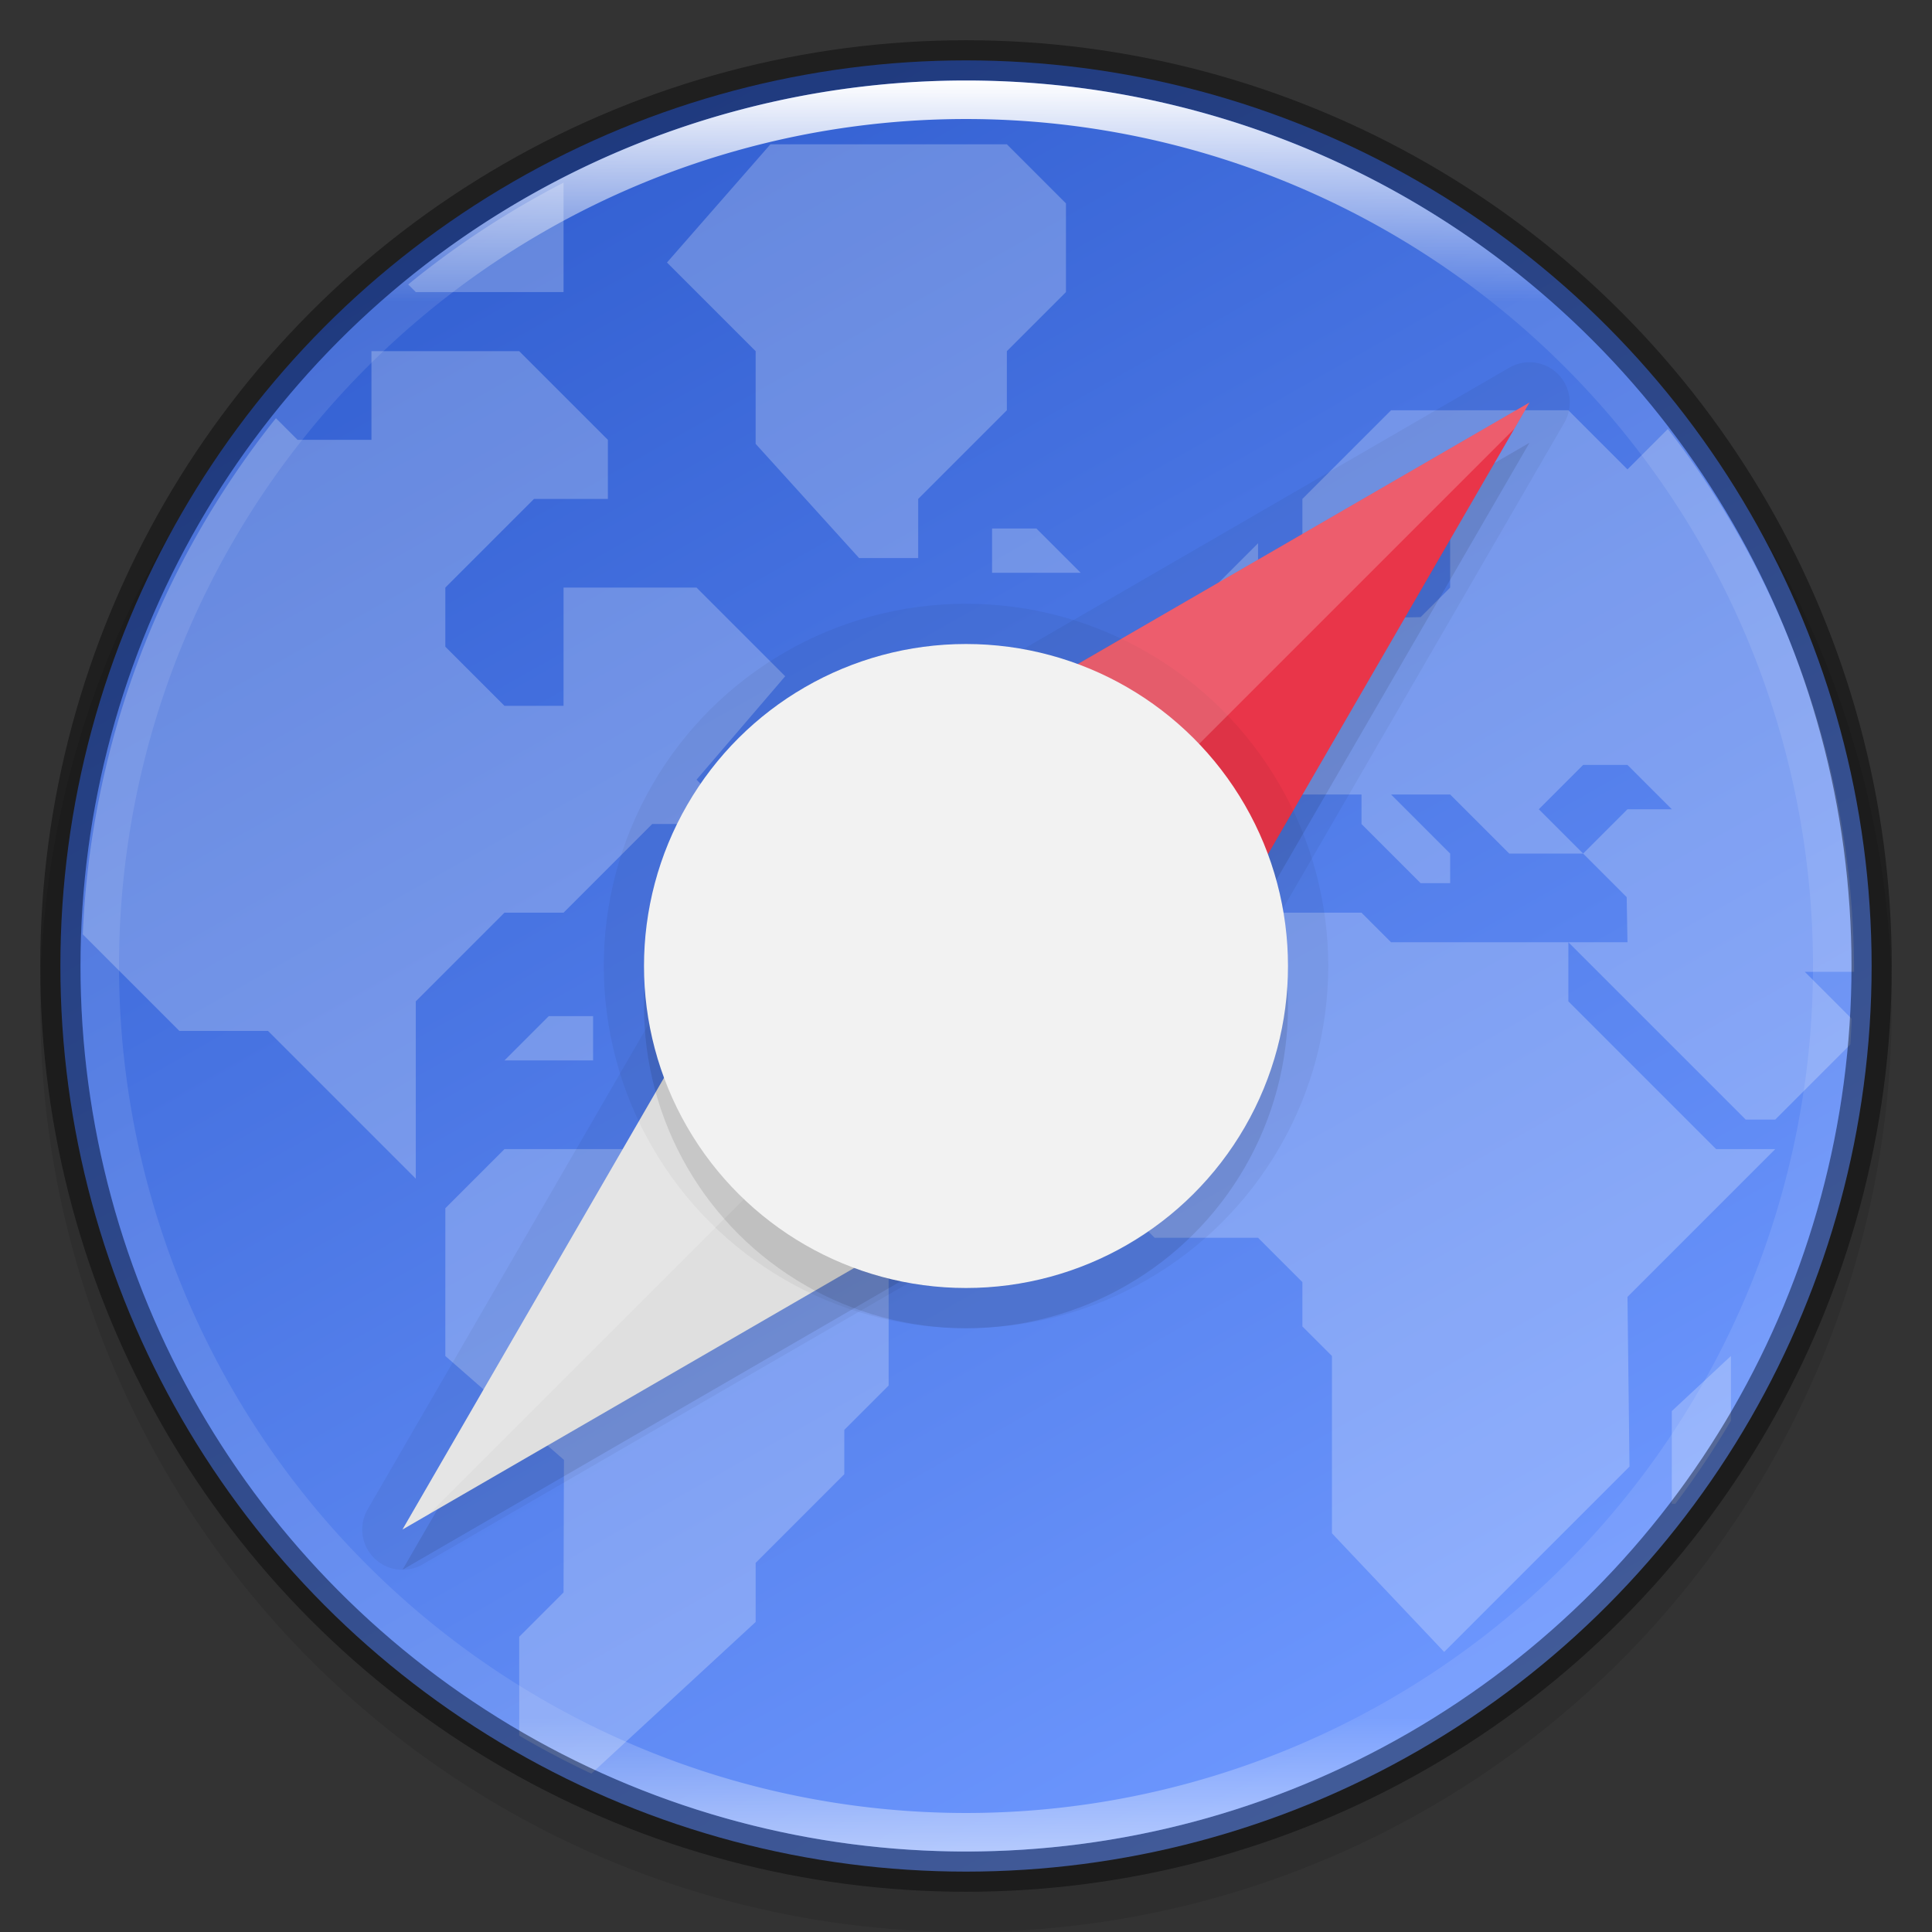 <svg width="48" height="48" version="1" xmlns="http://www.w3.org/2000/svg" xmlns:xlink="http://www.w3.org/1999/xlink">
 <rect width="100%" height="100%" fill="#333333" stroke="none"/>
 <defs>
  <linearGradient id="linearGradient8588" x1="13.735" x2="38.1" y1="249.69" y2="292.77" gradientTransform="matrix(.945 0 0 .945 .5 -233.13)" gradientUnits="userSpaceOnUse">
   <stop stop-color="#325fd1" offset="0"/>
   <stop stop-color="#6e98ff" offset="1"/>
  </linearGradient>
  <clipPath id="clipPath1237-7">
   <path d="m351.93 62.5c13.622 0 15.568 1.942 15.568 15.551v11.898c0 13.609-1.947 15.551-15.568 15.551h-15.863c-13.622 0-15.568-1.942-15.568-15.551v-11.898c0-13.609 1.947-15.551 15.568-15.551z" fill="url(#linearGradient1241)"/>
  </clipPath>
  <linearGradient id="linearGradient8590" x1="96" x2="96" y1="4" y2="188" gradientTransform="matrix(.239 0 0 .239 1.044 1.044)" gradientUnits="userSpaceOnUse">
   <stop stop-color="#fff" offset="0"/>
   <stop stop-color="#fff" stop-opacity=".098" offset=".125"/>
   <stop stop-color="#fff" stop-opacity=".098" offset=".925"/>
   <stop stop-color="#fff" stop-opacity=".498" offset="1"/>
  </linearGradient>
 </defs>
 <circle transform="scale(-1)" cx="-24" cy="-25" r="23" enable-background="new" opacity=".1"/>
 <circle cx="24" cy="24" r="22.5" enable-background="new" fill="url(#linearGradient8588)"/>
 <path transform="matrix(.979 0 0 .979 -312.74 -58.092)" d="m339 63-2.625 3 2.25 2.25v2.352l2.625 2.898h1.5v-1.5l2.25-2.25v-1.5l1.5-1.5v-2.25l-1.5-1.5zm-5.25 0.973a22.5 22.5 0 0 0-3.943 2.584l0.193 0.193h3.75zm-4.875 4.277v2.25h-1.875l-0.549-0.549a22.5 22.5 0 0 0-4.902 13.098l2.451 2.451h2.25l3.75 3.75v-4.5l2.25-2.25h1.5l2.25-2.25h2.25l-1.125-1.125 2.25-2.625-2.25-2.25h-3.375v3h-1.5l-1.5-1.5v-1.5l2.25-2.25h1.875v-1.5l-2.25-2.25zm25.875 1.5-2.25 2.25v1.875h2.25v-1.125h1.5v1.5l-0.75 0.75-3 0.051-1.125 1.074h-1.5v1.5l-1.125 1.125v2.25h2.25l1.5-1.5h1.5v0.75l1.5 1.5h0.75v-0.75l-1.5-1.5h1.5l1.5 1.5h1.875l-1.125-1.125 1.125-1.125h1.125l1.125 1.125h-1.125l-1.125 1.125 1.105 1.105 0.02 1.145h-1.5l4.5 4.5h0.75l0.75-0.75 1.156-1.156a22.5 22.5 0 0 0 0.033-0.654l-1.189-1.19h1.25a22.5 22.5 0 0 0-4.725-13.775l-1.025 1.025-1.5-1.5zm4.5 13.5h-4.5l-0.75-0.75h-4.5l-2.625 2.625v3.75l1.875 1.875h2.625l1.125 1.125v1.125l0.75 0.75v4.5l2.848 3.01 4.703-4.703-0.051-4.307 3.75-3.75h-1.5l-3.75-3.75zm-14.625-10.5v1.125h2.25l-1.125-1.125zm6.75 0.375-1.125 1.125v1.125h1.125zm-11.625 4.125-1.125 1.125h1.125l0.375 0.375h0.375l0.375-0.375zm-6.375 7.875-1.125 1.125h2.25v-1.125zm-1.125 3.375-1.5 1.5v3.75l3.01 2.637-0.01 3.363-1.125 1.125v2.51a22.5 22.5 0 0 0 1.832 0.963l4.168-3.848v-1.5l2.25-2.25v-1.125l1.125-1.125v-3l-1.5-1.5h-3l-1.5-1.5zm31.125 5.25-1.5 1.398v2.352h0.09a22.5 22.5 0 0 0 1.41-2.107z" clip-path="url(#clipPath1237-7)" color="#000000" fill="#fff" opacity=".24"/>
 <path d="m38 10-17.732 10.268-10.268 17.732 17.732-10.268z" color="#000000" opacity=".05" stroke="#000" stroke-linejoin="round" stroke-width="2"/>
 <path d="m38 11-17.732 10.268-10.268 17.732 17.732-10.268z" color="#000000" opacity=".1"/>
 <path d="m20.267 20.267 17.733-10.267-10.267 17.733z" color="#000000" fill="#e93549"/>
 <path d="m20.267 20.267-10.267 17.733 17.733-10.267z" color="#000000" fill="#dfdfdf"/>
 <circle transform="matrix(0,1,1,0,0,0)" cx="24" cy="24" r="8" color="#000000" opacity=".05" stroke="#000" stroke-width="2"/>
 <path d="m38 10-17.733 10.267-10.267 17.733 0.653-0.378 13.484-13.484 13.484-13.484z" color="#000000" fill="#fff" opacity=".2"/>
 <circle transform="matrix(0,1,1,0,0,0)" cx="25" cy="24" r="8" color="#000000" opacity=".1"/>
 <circle transform="matrix(0,1,1,0,0,0)" cx="24" cy="24" r="8" color="#000000" fill="#f2f2f2"/>
 <circle cx="24" cy="24" r="22.5" enable-background="new" fill="none" opacity=".4" stroke="#000" stroke-dashoffset="6.6" stroke-linejoin="round"/>
 <path d="m24 2a22 22 0 0 0-22 22 22 22 0 0 0 22 22 22 22 0 0 0 22-22 22 22 0 0 0-22-22zm0 0.957a21.043 21.043 0 0 1 21.043 21.043 21.043 21.043 0 0 1-21.043 21.043 21.043 21.043 0 0 1-21.043-21.043 21.043 21.043 0 0 1 21.043-21.043z" enable-background="new" fill="url(#linearGradient8590)"/>
</svg>
